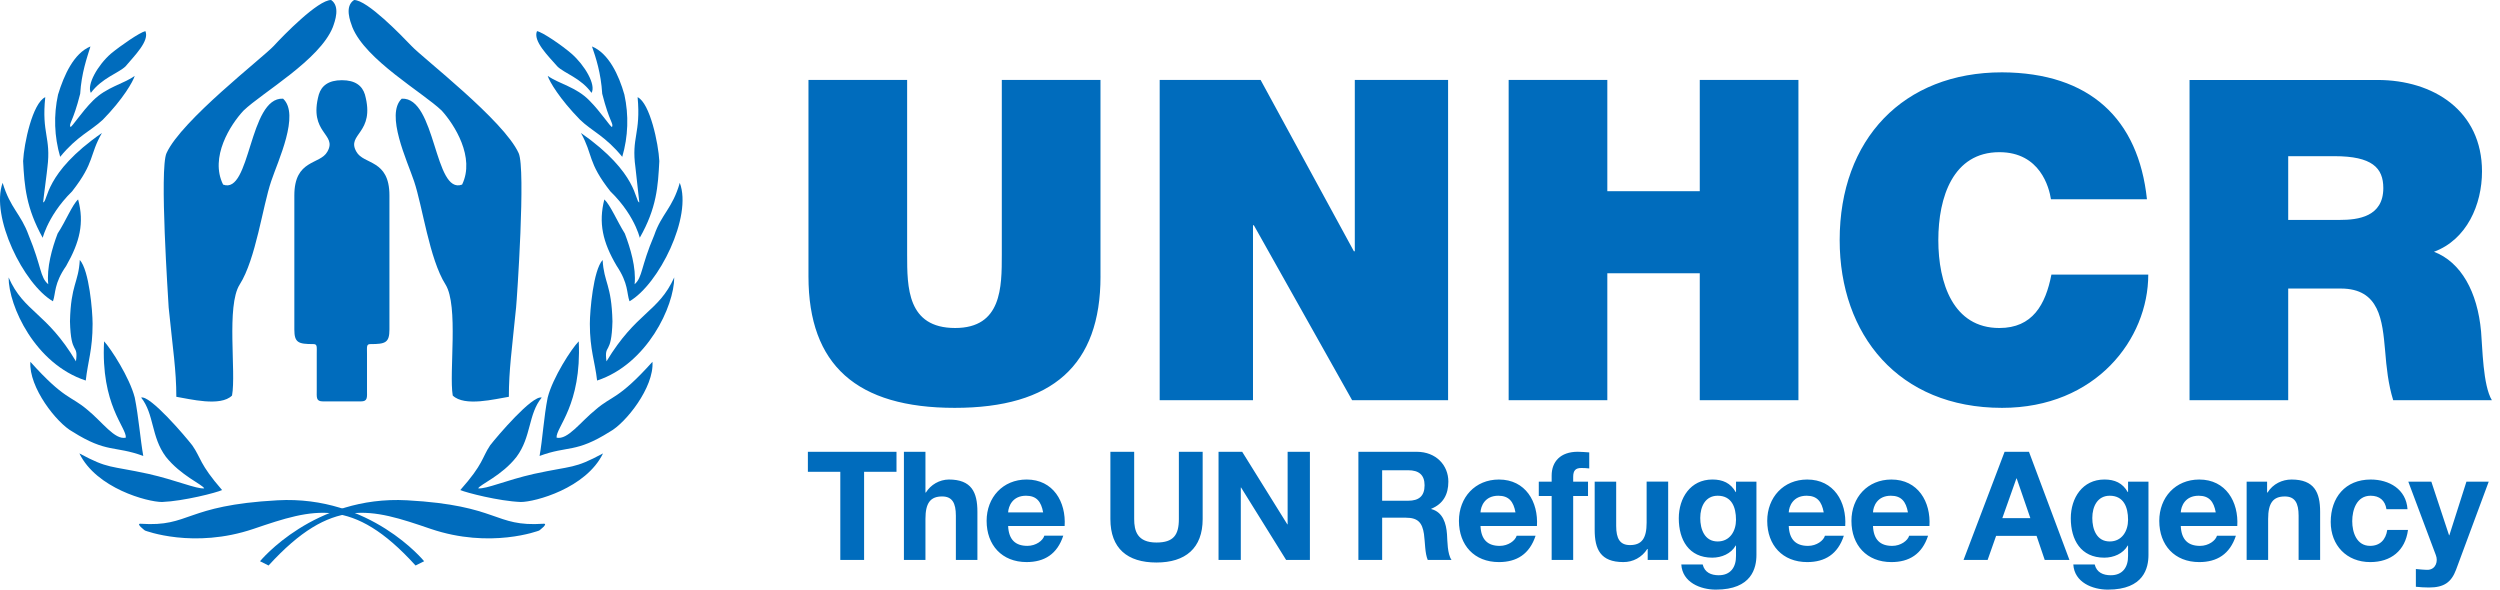 <svg width="212" height="50" viewBox="0 0 212 50" fill="none" xmlns="http://www.w3.org/2000/svg">
<path fill-rule="evenodd" clip-rule="evenodd" d="M30.603 34.039C31.196 34.039 31.122 33.7 31.122 33.07V30.012C31.122 29.381 31.06 29.179 31.422 29.179C32.679 29.179 33.024 29.064 33.024 27.942V16.575C33.024 13.48 30.837 13.991 30.219 12.86C29.345 11.331 31.856 11.331 30.945 8.016C30.715 7.267 30.124 6.801 28.992 6.801C27.859 6.801 27.267 7.268 27.037 8.016C26.125 11.33 28.639 11.33 27.762 12.86C27.142 13.991 24.96 13.48 24.96 16.575V27.94C24.96 29.064 25.299 29.178 26.563 29.178C26.919 29.178 26.86 29.38 26.86 30.011V33.068C26.86 33.697 26.785 34.038 27.382 34.038L30.603 34.039V34.039ZM20.652 9.378C19.536 10.568 17.768 13.344 18.919 15.652C21.265 16.554 21.087 8.223 24.004 8.367C25.451 9.703 23.575 13.633 22.997 15.365C22.273 17.494 21.699 21.965 20.326 24.128C19.176 25.931 20.04 31.593 19.676 33.541C18.704 34.515 16.069 33.828 14.953 33.648C14.953 31.415 14.662 29.649 14.303 26.078C14.268 25.357 13.508 14.319 14.121 12.985C15.383 10.208 22.27 4.907 23.212 3.897C24.04 2.994 26.959 0 28.079 0C28.87 0.542 28.404 1.806 28.222 2.307C27.109 5.086 22.273 7.827 20.652 9.378V9.378ZM37.456 9.378C38.536 10.568 40.305 13.344 39.187 15.652C36.807 16.554 36.986 8.223 34.067 8.367C32.66 9.703 34.532 13.633 35.112 15.365C35.832 17.494 36.409 21.965 37.78 24.128C38.9 25.931 38.067 31.593 38.392 33.541C39.401 34.515 42 33.828 43.151 33.648C43.151 31.415 43.406 29.649 43.764 26.078C43.837 25.357 44.596 14.319 43.981 12.985C42.721 10.208 35.831 4.907 34.895 3.897C34.028 2.994 31.144 0 30.026 0C29.195 0.542 29.701 1.806 29.881 2.307C31.003 5.086 35.833 7.827 37.456 9.378V9.378ZM10.634 5.639C10.018 6.215 8.645 6.613 7.704 7.877C7.344 7.191 8.282 5.531 9.402 4.553C10.234 3.864 11.859 2.746 12.329 2.638C12.693 3.471 11.393 4.735 10.634 5.639Z" fill="#006CBD"/>
<path fill-rule="evenodd" clip-rule="evenodd" d="M8.719 10.154C7.67 11.131 6.552 11.529 5.103 13.299C4.601 11.584 4.539 9.769 4.922 8.023C5.43 6.362 6.259 4.518 7.67 3.939C7.383 4.879 6.908 6.181 6.8 7.951C6.188 10.373 5.826 10.446 5.973 10.77C6.114 10.77 6.908 9.505 7.887 8.53C9.041 7.373 10.486 7.118 11.425 6.434C11.282 6.904 10.453 8.384 8.719 10.154V10.154Z" fill="#006CBD"/>
<path fill-rule="evenodd" clip-rule="evenodd" d="M3.622 20.165C2.217 17.635 2.069 15.791 1.96 13.659C2.034 12.176 2.755 8.745 3.839 8.24C3.514 11.345 4.346 11.636 4.019 14.201C4.019 14.345 3.658 17.019 3.658 17.163C4.092 17.091 3.694 14.705 8.646 11.274C7.561 13.151 8.066 13.731 6.116 16.225C3.839 18.466 3.514 20.671 3.622 20.165V20.165Z" fill="#006CBD"/>
<path fill-rule="evenodd" clip-rule="evenodd" d="M5.612 22.549C4.561 24.068 4.743 24.828 4.491 25.549C1.995 24.102 -0.822 18.359 0.224 15.504C0.875 17.671 1.779 18.141 2.429 19.947C3.55 22.66 3.371 23.492 4.092 24.104C3.944 22.696 4.418 21.033 4.887 19.804C5.576 18.758 6.114 17.383 6.623 16.911C7.162 18.901 6.766 20.528 5.612 22.549V22.549Z" fill="#006CBD"/>
<path fill-rule="evenodd" clip-rule="evenodd" d="M7.852 27.463C7.852 29.669 7.451 30.643 7.273 32.27C2.971 30.862 0.73 25.947 0.73 23.526C2.034 26.49 3.945 26.453 6.441 30.643C6.658 29.056 6.007 30.248 5.934 27.249C6.007 24.104 6.658 23.995 6.766 22.046C7.561 22.912 7.852 26.381 7.852 27.463Z" fill="#006CBD"/>
<path fill-rule="evenodd" clip-rule="evenodd" d="M11.427 33.715C11.755 35.343 11.899 37.257 12.15 38.665C9.693 37.764 9.077 38.449 6.152 36.607C4.817 35.884 2.429 32.848 2.576 30.68C5.464 33.897 5.973 33.534 7.383 34.727C8.68 35.774 9.726 37.331 10.67 37.113C10.739 36.245 8.539 34.364 8.826 28.945C9.403 29.56 10.992 32.017 11.427 33.715V33.715Z" fill="#006CBD"/>
<path fill-rule="evenodd" clip-rule="evenodd" d="M16.304 37.764C17.064 38.847 16.885 39.317 18.833 41.557C18.362 41.776 15.584 42.495 13.74 42.569C12.513 42.569 8.176 41.414 6.731 38.449C9.22 39.786 9.26 39.461 12.584 40.184C14.967 40.725 16.668 41.484 17.318 41.413C17.174 41.087 15.329 40.328 14.067 38.736C12.8 37.039 13.091 35.124 11.969 33.713C12.729 33.499 15.689 36.969 16.304 37.764ZM47.271 5.639C47.851 6.215 49.261 6.613 50.163 7.877C50.559 7.191 49.586 5.531 48.466 4.553C47.673 3.864 46.046 2.746 45.538 2.638C45.179 3.471 46.477 4.735 47.271 5.639Z" fill="#006CBD"/>
<path fill-rule="evenodd" clip-rule="evenodd" d="M49.188 10.154C50.199 11.131 51.319 11.529 52.766 13.299C53.269 11.584 53.331 9.769 52.947 8.023C52.478 6.362 51.612 4.518 50.2 3.939C50.526 4.879 50.96 6.181 51.068 7.951C51.683 10.373 52.044 10.446 51.901 10.77C51.756 10.77 50.96 9.505 49.986 8.53C48.864 7.373 47.418 7.118 46.445 6.434C46.587 6.904 47.455 8.384 49.188 10.154V10.154Z" fill="#006CBD"/>
<path fill-rule="evenodd" clip-rule="evenodd" d="M54.25 20.165C55.692 17.635 55.801 15.791 55.91 13.659C55.837 12.176 55.117 8.745 54.069 8.24C54.357 11.345 53.527 11.636 53.886 14.201C53.886 14.345 54.214 17.019 54.214 17.163C53.816 17.091 54.177 14.705 49.262 11.274C50.311 13.151 49.802 13.731 51.756 16.225C54.068 18.466 54.355 20.671 54.25 20.165V20.165Z" fill="#006CBD"/>
<path fill-rule="evenodd" clip-rule="evenodd" d="M52.297 22.549C53.308 24.068 53.127 24.828 53.382 25.549C55.874 24.102 58.727 18.359 57.645 15.504C57.031 17.671 56.092 18.141 55.478 19.947C54.321 22.66 54.502 23.492 53.816 24.104C53.96 22.696 53.452 21.033 52.985 19.804C52.333 18.758 51.756 17.383 51.248 16.911C50.742 18.901 51.103 20.528 52.297 22.549V22.549Z" fill="#006CBD"/>
<path fill-rule="evenodd" clip-rule="evenodd" d="M50.019 27.463C50.019 29.669 50.451 30.643 50.634 32.27C54.898 30.862 57.175 25.947 57.175 23.526C55.836 26.49 53.959 26.453 51.431 30.643C51.212 29.056 51.863 30.248 51.936 27.249C51.863 24.104 51.212 23.995 51.103 22.046C50.309 22.912 50.019 26.381 50.019 27.463Z" fill="#006CBD"/>
<path fill-rule="evenodd" clip-rule="evenodd" d="M46.443 33.715C46.117 35.343 46.01 37.257 45.756 38.665C48.177 37.764 48.789 38.449 51.718 36.607C53.053 35.884 55.476 32.848 55.329 30.68C52.44 33.897 51.899 33.534 50.525 34.727C49.224 35.774 48.142 37.331 47.198 37.113C47.128 36.245 49.333 34.364 49.078 28.945C48.468 29.56 46.874 32.017 46.443 33.715V33.715Z" fill="#006CBD"/>
<path fill-rule="evenodd" clip-rule="evenodd" d="M41.564 37.764C40.841 38.847 41.021 39.317 39.033 41.557C39.539 41.776 42.287 42.495 44.168 42.569C45.358 42.569 49.695 41.414 51.137 38.449C48.645 39.786 48.609 39.461 45.285 40.184C42.899 40.725 41.238 41.484 40.551 41.413C40.696 41.087 42.576 40.328 43.805 38.736C45.067 37.039 44.78 35.124 45.937 33.713C45.141 33.499 42.179 36.969 41.564 37.764V37.764ZM22.774 47.955L22.05 47.593C22.05 47.593 26.642 41.991 34.52 42.425C42.397 42.858 41.855 44.701 46.083 44.414C46.552 44.378 45.72 44.99 45.72 44.99C45.72 44.99 41.603 46.578 36.509 44.844C31.447 43.111 28.156 42.062 22.774 47.955Z" fill="#006CBD"/>
<path fill-rule="evenodd" clip-rule="evenodd" d="M35.24 47.955L35.967 47.593C35.967 47.593 31.408 41.991 23.532 42.425C15.62 42.858 16.16 44.701 11.934 44.414C11.466 44.378 12.295 44.99 12.295 44.99C12.295 44.99 16.415 46.578 21.512 44.844C26.604 43.111 29.893 42.062 35.24 47.955ZM71.258 40.007H68.508V38.311H76.023V40.007H73.275V47.483H71.258V40.007V40.007ZM76.652 38.311H78.478V41.767H78.516C78.721 41.436 79.005 41.161 79.344 40.968C79.683 40.775 80.065 40.67 80.455 40.663C82.396 40.663 82.884 41.753 82.884 43.399V47.482H81.058V43.731C81.058 42.64 80.739 42.099 79.891 42.099C78.901 42.099 78.478 42.651 78.478 44.003V47.483H76.652V38.311V38.311ZM85.489 44.606C85.541 45.762 86.107 46.289 87.121 46.289C87.854 46.289 88.443 45.84 88.559 45.427H90.165C89.652 46.995 88.559 47.664 87.057 47.664C84.964 47.664 83.665 46.225 83.665 44.17C83.665 42.179 85.042 40.663 87.057 40.663C89.319 40.663 90.41 42.562 90.282 44.605H85.489V44.606ZM88.458 43.45C88.291 42.526 87.893 42.038 87.005 42.038C85.851 42.038 85.516 42.937 85.489 43.45H88.458ZM101.986 44.015C101.986 46.494 100.519 47.701 98.067 47.701C95.601 47.701 94.161 46.506 94.161 44.015V38.311H96.178V44.015C96.178 45.016 96.436 46.006 98.067 46.006C99.505 46.006 99.968 45.377 99.968 44.015V38.311H101.986V44.015ZM103.332 38.311H105.337L109.164 44.464H109.191V38.311H111.08V47.483H109.063L105.246 41.344H105.22V47.483H103.332V38.311V38.311ZM117.206 39.877H119.414C120.313 39.877 120.804 40.263 120.804 41.151C120.804 42.078 120.313 42.462 119.414 42.462H117.206V39.877V39.877ZM115.19 47.483H117.207V43.901H119.225C120.24 43.901 120.61 44.324 120.753 45.288C120.854 46.019 120.828 46.906 121.073 47.483H123.09C122.731 46.969 122.745 45.89 122.706 45.312C122.642 44.387 122.358 43.424 121.37 43.168V43.142C122.385 42.731 122.821 41.92 122.821 40.844C122.821 39.456 121.784 38.312 120.138 38.312H115.192V47.483H115.19V47.483ZM125.546 43.45C125.57 42.937 125.903 42.038 127.058 42.038C127.946 42.038 128.345 42.526 128.512 43.45H125.546ZM130.333 44.606C130.462 42.563 129.37 40.664 127.109 40.664C125.091 40.664 123.718 42.18 123.718 44.171C123.718 46.226 125.014 47.665 127.109 47.665C128.614 47.665 129.703 46.995 130.218 45.429H128.614C128.496 45.841 127.905 46.291 127.175 46.291C126.16 46.291 125.595 45.763 125.546 44.607H130.333V44.606V44.606ZM131.58 42.062H130.489V40.843H131.58V40.327C131.58 39.158 132.313 38.309 133.802 38.309C134.125 38.309 134.46 38.348 134.768 38.364V39.724C134.545 39.698 134.322 39.686 134.098 39.686C133.612 39.686 133.406 39.891 133.406 40.445V40.843H134.664V42.062H133.406V47.483H131.58V42.062ZM141.46 47.483H139.725V46.558H139.685C139.47 46.9 139.17 47.181 138.815 47.375C138.459 47.569 138.06 47.668 137.656 47.664C135.716 47.664 135.229 46.571 135.229 44.926V40.843H137.052V44.592C137.052 45.685 137.374 46.223 138.222 46.223C139.21 46.223 139.634 45.67 139.634 44.321V40.842H141.461V47.483H141.46ZM145.659 45.916C144.541 45.916 144.181 44.874 144.181 43.925C144.181 42.937 144.629 42.038 145.659 42.038C146.842 42.038 147.213 43.001 147.213 44.08C147.213 45.029 146.702 45.916 145.659 45.916V45.916ZM148.947 40.844H147.215V41.73H147.189C146.755 40.957 146.086 40.663 145.211 40.663C143.347 40.663 142.361 42.23 142.361 43.95C142.361 45.775 143.206 47.29 145.197 47.29C145.993 47.29 146.789 46.956 147.188 46.262H147.213V47.136C147.225 48.087 146.762 48.781 145.748 48.781C145.107 48.781 144.555 48.55 144.388 47.869H142.575C142.664 49.384 144.195 50 145.504 50C148.561 50 148.946 48.151 148.946 47.059V40.844H148.947ZM151.685 43.45C151.709 42.937 152.044 42.038 153.2 42.038C154.087 42.038 154.484 42.526 154.651 43.45H151.685V43.45ZM156.476 44.606C156.605 42.563 155.513 40.664 153.252 40.664C151.236 40.664 149.861 42.18 149.861 44.171C149.861 46.226 151.157 47.665 153.252 47.665C154.755 47.665 155.846 46.995 156.358 45.429H154.755C154.639 45.841 154.048 46.291 153.318 46.291C152.303 46.291 151.735 45.763 151.686 44.607H156.476V44.606V44.606ZM158.829 43.45C158.853 42.937 159.186 42.038 160.342 42.038C161.229 42.038 161.628 42.526 161.793 43.45H158.829ZM163.617 44.606C163.746 42.563 162.654 40.664 160.392 40.664C158.375 40.664 157.002 42.18 157.002 44.171C157.002 46.226 158.298 47.665 160.392 47.665C161.898 47.665 162.989 46.995 163.502 45.429H161.898C161.78 45.841 161.188 46.291 160.459 46.291C159.441 46.291 158.879 45.763 158.829 44.607H163.617V44.606V44.606ZM170.991 40.571H171.016L172.174 43.938H169.797L170.991 40.571V40.571ZM166.508 47.483H168.55L169.269 45.443H172.701L173.393 47.483H175.488L172.056 38.311H169.99L166.508 47.483V47.483ZM178.905 45.916C177.787 45.916 177.427 44.874 177.427 43.925C177.427 42.937 177.876 42.038 178.905 42.038C180.086 42.038 180.46 43.001 180.46 44.08C180.46 45.029 179.945 45.916 178.905 45.916V45.916ZM182.192 40.844H180.46V41.73H180.434C179.998 40.957 179.328 40.663 178.457 40.663C176.592 40.663 175.603 42.23 175.603 43.95C175.603 45.775 176.451 47.29 178.442 47.29C179.236 47.29 180.036 46.956 180.433 46.262H180.459V47.136C180.471 48.087 180.008 48.781 178.993 48.781C178.352 48.781 177.798 48.55 177.631 47.869H175.817C175.909 49.384 177.438 50 178.75 50C181.805 50 182.19 48.151 182.19 47.059V40.844H182.192V40.844ZM184.929 43.45C184.954 42.937 185.288 42.038 186.446 42.038C187.331 42.038 187.73 42.526 187.895 43.45H184.929ZM189.721 44.606C189.848 42.563 188.756 40.664 186.497 40.664C184.477 40.664 183.106 42.18 183.106 44.171C183.106 46.226 184.402 47.665 186.497 47.665C188 47.665 189.091 46.995 189.604 45.429H188C187.884 45.841 187.29 46.291 186.56 46.291C185.546 46.291 184.981 45.763 184.929 44.607H189.721V44.606ZM190.517 40.844H192.25V41.769H192.287C192.75 41.022 193.549 40.664 194.318 40.664C196.255 40.664 196.747 41.754 196.747 43.4V47.483H194.922V43.732C194.922 42.642 194.599 42.1 193.752 42.1C192.763 42.1 192.338 42.652 192.338 44.004V47.485H190.515V40.844H190.517V40.844ZM202.371 43.18C202.258 42.435 201.782 42.038 201.026 42.038C199.856 42.038 199.469 43.219 199.469 44.195C199.469 45.147 199.843 46.289 200.986 46.289C201.834 46.289 202.32 45.751 202.438 44.941H204.197C203.967 46.7 202.745 47.665 200.998 47.665C198.995 47.665 197.645 46.251 197.645 44.26C197.645 42.191 198.88 40.664 201.036 40.664C202.605 40.664 204.044 41.486 204.157 43.181H202.371V43.18ZM208.271 48.318C207.87 49.384 207.243 49.82 205.982 49.82C205.611 49.82 205.238 49.796 204.866 49.757V48.253C205.214 48.278 205.571 48.33 205.933 48.318C206.559 48.253 206.766 47.596 206.559 47.072L204.223 40.843H206.177L207.68 45.39H207.705L209.154 40.843H211.044L208.271 48.318V48.318ZM93.323 23.441C93.323 30.971 89.253 34.586 80.96 34.586C72.666 34.586 68.558 30.971 68.558 23.441V6.781H76.925V21.576C76.925 24.352 76.925 27.814 80.997 27.814C84.953 27.814 84.953 24.352 84.953 21.576V6.781H93.321V23.441H93.323V23.441ZM98.341 6.781H106.9L114.811 21.309H114.887V6.781H122.798V33.938H114.661L106.328 19.104H106.254V33.938H98.341V6.781V6.781ZM127.934 6.781H136.301V16.214H144.14V6.781H152.507V33.938H144.14V23.174H136.301V33.938H127.934V6.781V6.781ZM173.921 16.899C173.769 15.908 173.008 12.905 169.546 12.905C165.626 12.905 164.37 16.707 164.37 20.36C164.37 24.011 165.626 27.815 169.546 27.815C172.359 27.815 173.463 25.837 173.959 23.288H182.173C182.173 28.765 177.723 34.586 169.774 34.586C160.989 34.586 156.004 28.385 156.004 20.36C156.004 11.801 161.407 6.134 169.774 6.134C177.228 6.17 181.34 10.089 182.061 16.898H173.921V16.899V16.899ZM194.04 13.244H197.96C201.153 13.244 202.105 14.233 202.105 15.948C202.105 18.38 199.975 18.649 198.418 18.649H194.04V13.244ZM185.673 33.938H194.04V24.468H198.493C201.802 24.468 202.026 27.17 202.26 29.758C202.373 31.165 202.523 32.572 202.943 33.939H211.312C210.549 32.685 210.514 29.452 210.396 28.122C210.093 24.735 208.686 22.224 206.402 21.35C209.18 20.322 210.474 17.356 210.474 14.541C210.474 9.404 206.364 6.782 201.612 6.782H185.673V33.938V33.938Z" fill="#006CBD"/>
</svg>
